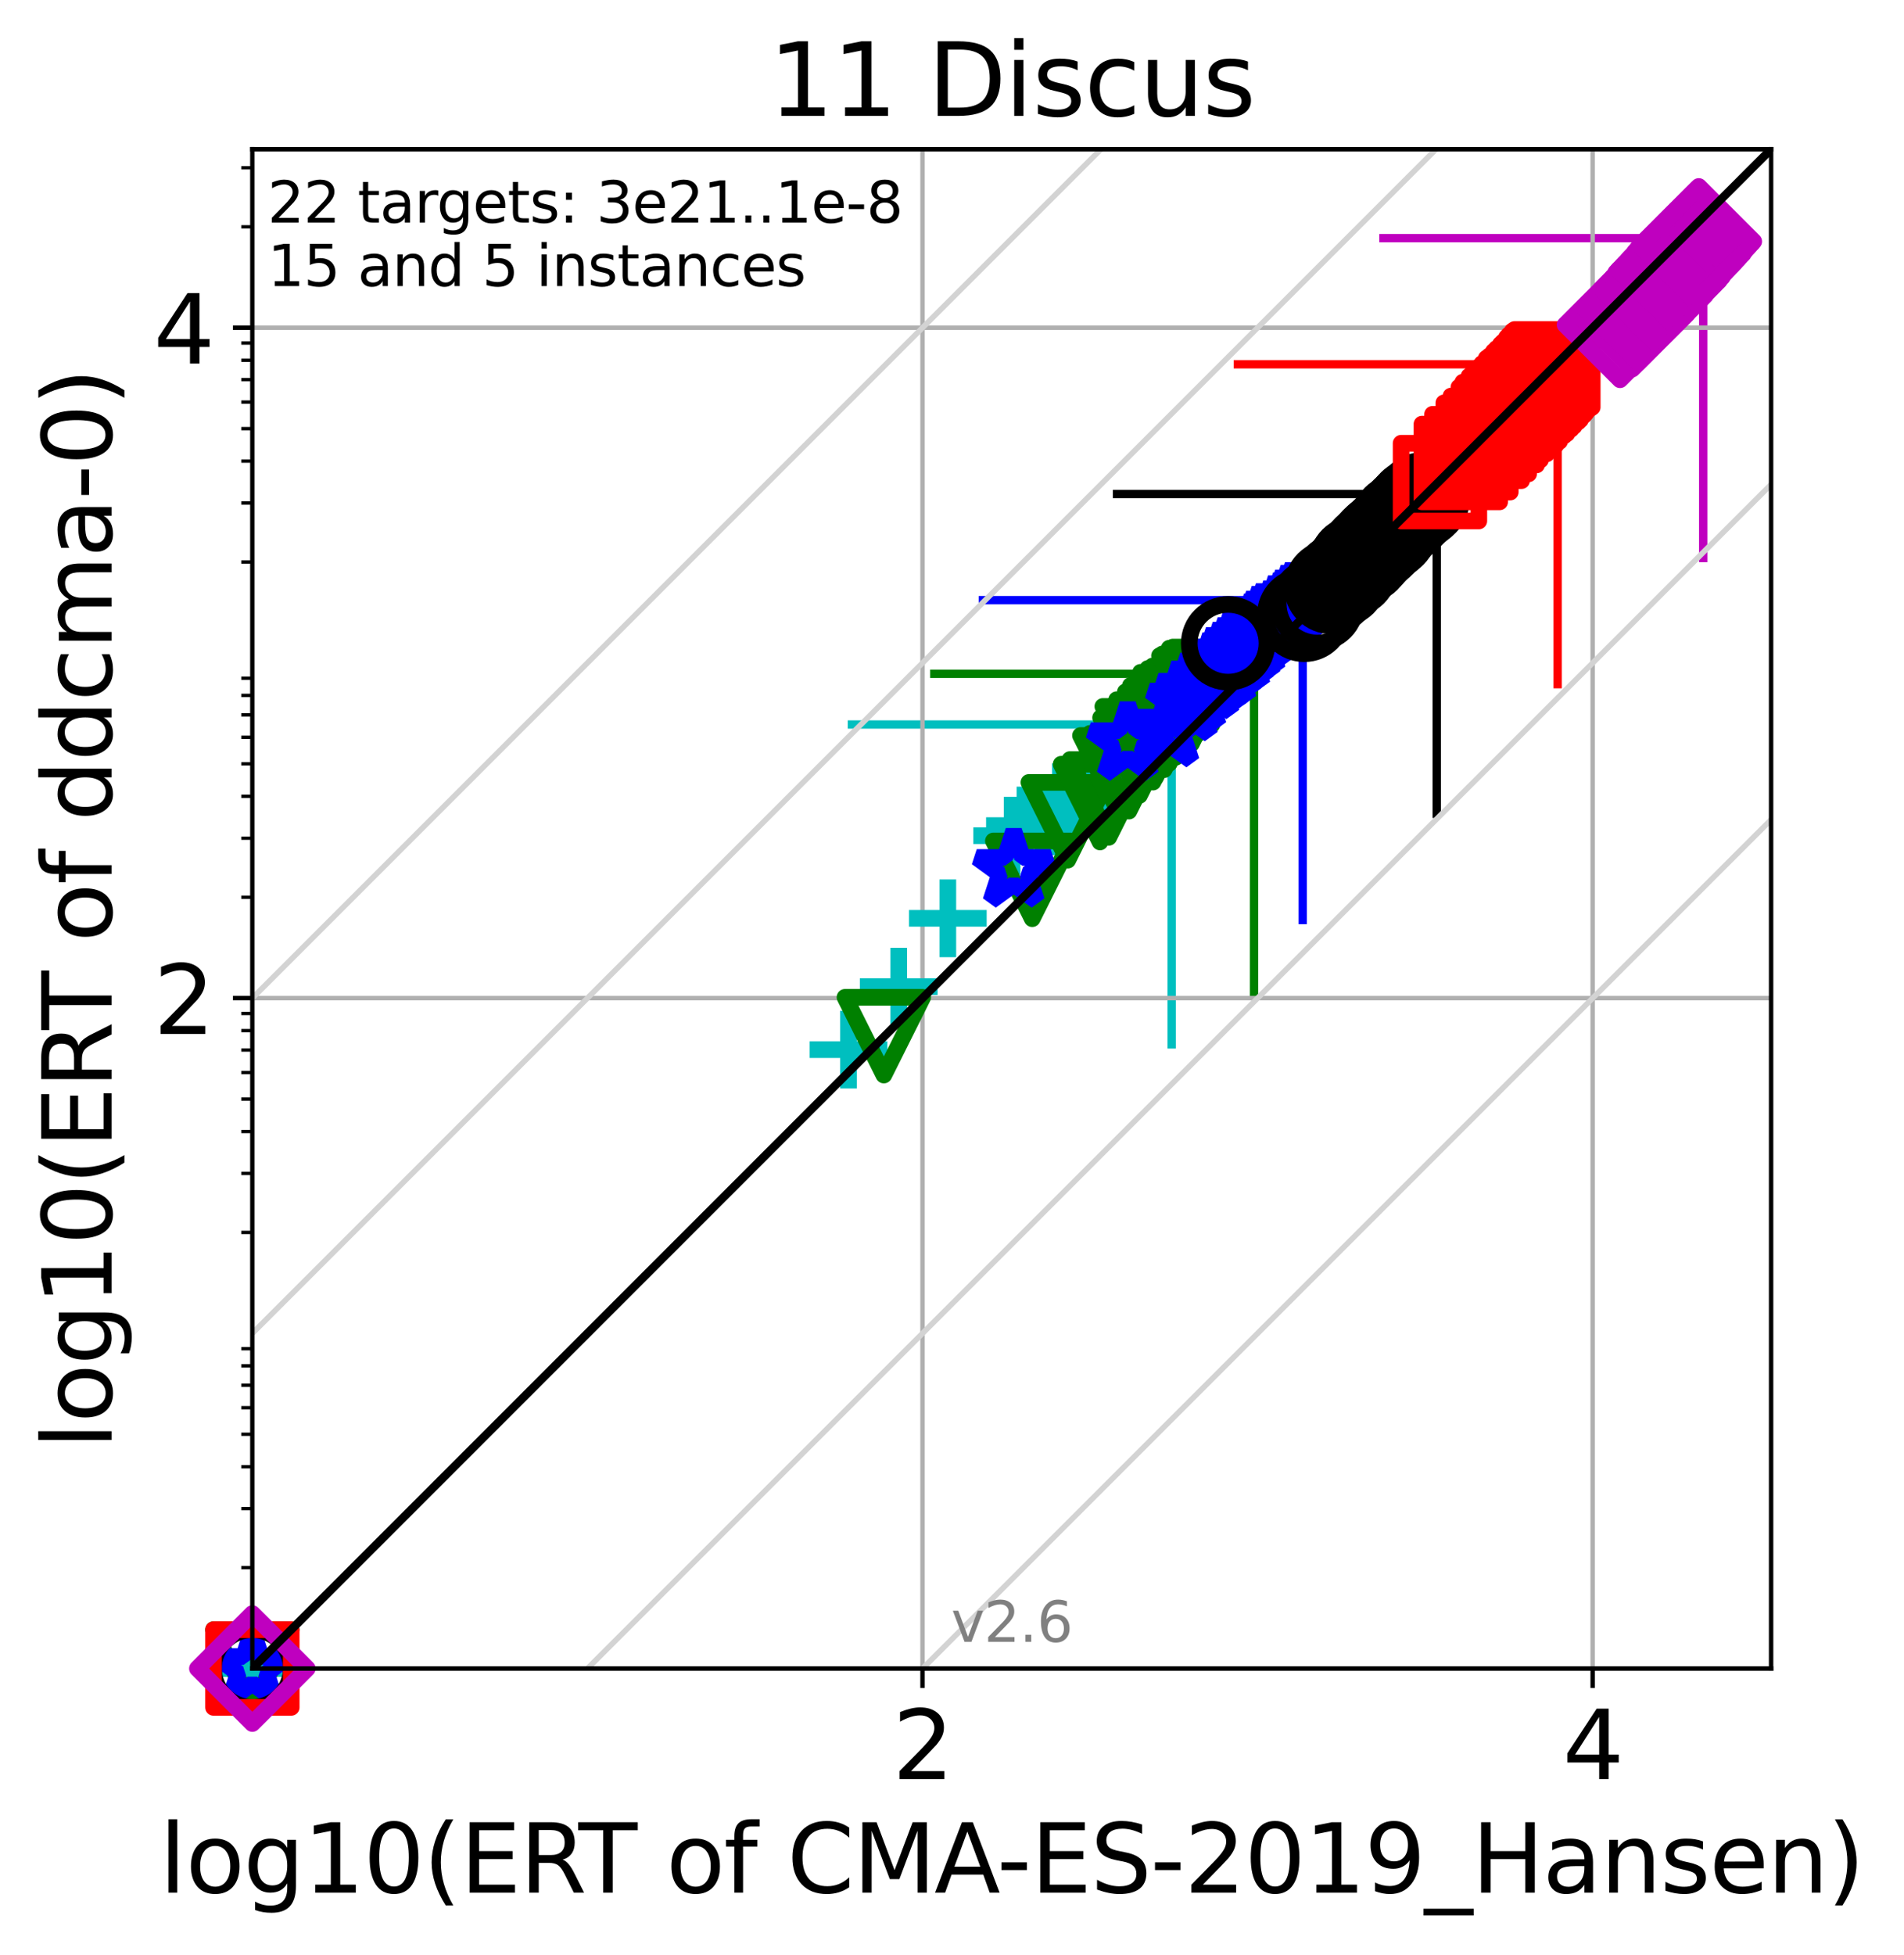 <?xml version="1.0" encoding="utf-8" standalone="no"?>
<!DOCTYPE svg PUBLIC "-//W3C//DTD SVG 1.1//EN"
  "http://www.w3.org/Graphics/SVG/1.1/DTD/svg11.dtd">
<svg xmlns:xlink="http://www.w3.org/1999/xlink" width="343.054pt" height="352.096pt" viewBox="0 0 343.054 352.096" xmlns="http://www.w3.org/2000/svg" version="1.1">
 <defs>
  <style type="text/css">*{stroke-linejoin: round; stroke-linecap: butt}</style>
 </defs>
 <g id="figure_1">
  <g id="patch_1">
   <path d="M 0 352.096 
L 343.054 352.096 
L 343.054 0 
L 0 0 
z
" style="fill: #ffffff"/>
  </g>
  <g id="axes_1">
   <g id="patch_2">
    <path d="M 45.469 300.517 
L 319.109 300.517 
L 319.109 26.877 
L 45.469 26.877 
z
" style="fill: #ffffff"/>
   </g>
   <g id="line2d_1">
    <path d="M 211.103 188.103 
L 211.103 130.492 
" clip-path="url(#p2df2200665)" style="fill: none; stroke: #00bfbf; stroke-width: 1.5; stroke-linecap: square"/>
   </g>
   <g id="line2d_2">
    <path d="M 153.493 130.492 
L 211.103 130.492 
" clip-path="url(#p2df2200665)" style="fill: none; stroke: #00bfbf; stroke-width: 1.5; stroke-linecap: square"/>
   </g>
   <g id="line2d_3">
    <path d="M 225.951 178.968 
L 225.951 121.357 
" clip-path="url(#p2df2200665)" style="fill: none; stroke: #008000; stroke-width: 1.5; stroke-linecap: square"/>
   </g>
   <g id="line2d_4">
    <path d="M 168.341 121.357 
L 225.951 121.357 
" clip-path="url(#p2df2200665)" style="fill: none; stroke: #008000; stroke-width: 1.5; stroke-linecap: square"/>
   </g>
   <g id="line2d_5">
    <path d="M 234.708 165.704 
L 234.708 108.094 
" clip-path="url(#p2df2200665)" style="fill: none; stroke: #0000ff; stroke-width: 1.5; stroke-linecap: square"/>
   </g>
   <g id="line2d_6">
    <path d="M 177.098 108.094 
L 234.708 108.094 
" clip-path="url(#p2df2200665)" style="fill: none; stroke: #0000ff; stroke-width: 1.5; stroke-linecap: square"/>
   </g>
   <g id="line2d_7">
    <path d="M 258.867 146.585 
L 258.867 88.974 
" clip-path="url(#p2df2200665)" style="fill: none; stroke: #000000; stroke-width: 1.5; stroke-linecap: square"/>
   </g>
   <g id="line2d_8">
    <path d="M 201.257 88.974 
L 258.867 88.974 
" clip-path="url(#p2df2200665)" style="fill: none; stroke: #000000; stroke-width: 1.5; stroke-linecap: square"/>
   </g>
   <g id="line2d_9">
    <path d="M 280.641 123.224 
L 280.641 65.613 
" clip-path="url(#p2df2200665)" style="fill: none; stroke: #ff0000; stroke-width: 1.5; stroke-linecap: square"/>
   </g>
   <g id="line2d_10">
    <path d="M 223.03 65.613 
L 280.641 65.613 
" clip-path="url(#p2df2200665)" style="fill: none; stroke: #ff0000; stroke-width: 1.5; stroke-linecap: square"/>
   </g>
   <g id="line2d_11">
    <path d="M 306.874 100.51 
L 306.874 42.899 
" clip-path="url(#p2df2200665)" style="fill: none; stroke: #bf00bf; stroke-width: 1.5; stroke-linecap: square"/>
   </g>
   <g id="line2d_12">
    <path d="M 249.263 42.899 
L 306.874 42.899 
" clip-path="url(#p2df2200665)" style="fill: none; stroke: #bf00bf; stroke-width: 1.5; stroke-linecap: square"/>
   </g>
   <g id="matplotlib.axis_1">
    <g id="xtick_1">
     <g id="line2d_13">
      <path d="M 166.215 300.517 
L 166.215 26.877 
" clip-path="url(#p2df2200665)" style="fill: none; stroke: #b0b0b0; stroke-width: 0.8; stroke-linecap: square"/>
     </g>
     <g id="line2d_14">
      <defs>
       <path id="m0d6c3ae414" d="M 0 0 
L 0 3.5 
" style="stroke: #000000; stroke-width: 0.8"/>
      </defs>
      <g>
       <use xlink:href="#m0d6c3ae414" x="166.215" y="300.517" style="stroke: #000000; stroke-width: 0.8"/>
      </g>
     </g>
     <g id="text_1">
      <!-- 2 -->
      <g transform="translate(160.807 320.435)scale(0.17 -0.17)">
       <defs>
        <path id="DejaVuSans-32" d="M 1228 531 
L 3431 531 
L 3431 0 
L 469 0 
L 469 531 
Q 828 903 1448 1529 
Q 2069 2156 2228 2338 
Q 2531 2678 2651 2914 
Q 2772 3150 2772 3378 
Q 2772 3750 2511 3984 
Q 2250 4219 1831 4219 
Q 1534 4219 1204 4116 
Q 875 4013 500 3803 
L 500 4441 
Q 881 4594 1212 4672 
Q 1544 4750 1819 4750 
Q 2544 4750 2975 4387 
Q 3406 4025 3406 3419 
Q 3406 3131 3298 2873 
Q 3191 2616 2906 2266 
Q 2828 2175 2409 1742 
Q 1991 1309 1228 531 
z
" transform="scale(0.016)"/>
       </defs>
       <use xlink:href="#DejaVuSans-32"/>
      </g>
     </g>
    </g>
    <g id="xtick_2">
     <g id="line2d_15">
      <path d="M 286.961 300.517 
L 286.961 26.877 
" clip-path="url(#p2df2200665)" style="fill: none; stroke: #b0b0b0; stroke-width: 0.8; stroke-linecap: square"/>
     </g>
     <g id="line2d_16">
      <g>
       <use xlink:href="#m0d6c3ae414" x="286.961" y="300.517" style="stroke: #000000; stroke-width: 0.8"/>
      </g>
     </g>
     <g id="text_2">
      <!-- 4 -->
      <g transform="translate(281.553 320.435)scale(0.17 -0.17)">
       <defs>
        <path id="DejaVuSans-34" d="M 2419 4116 
L 825 1625 
L 2419 1625 
L 2419 4116 
z
M 2253 4666 
L 3047 4666 
L 3047 1625 
L 3713 1625 
L 3713 1100 
L 3047 1100 
L 3047 0 
L 2419 0 
L 2419 1100 
L 313 1100 
L 313 1709 
L 2253 4666 
z
" transform="scale(0.016)"/>
       </defs>
       <use xlink:href="#DejaVuSans-34"/>
      </g>
     </g>
    </g>
    <g id="text_3">
     <!-- log10(ERT of CMA-ES-2019_Hansen) -->
     <g transform="translate(28.725 340.887)scale(0.17 -0.17)">
      <defs>
       <path id="DejaVuSans-6c" d="M 603 4863 
L 1178 4863 
L 1178 0 
L 603 0 
L 603 4863 
z
" transform="scale(0.016)"/>
       <path id="DejaVuSans-6f" d="M 1959 3097 
Q 1497 3097 1228 2736 
Q 959 2375 959 1747 
Q 959 1119 1226 758 
Q 1494 397 1959 397 
Q 2419 397 2687 759 
Q 2956 1122 2956 1747 
Q 2956 2369 2687 2733 
Q 2419 3097 1959 3097 
z
M 1959 3584 
Q 2709 3584 3137 3096 
Q 3566 2609 3566 1747 
Q 3566 888 3137 398 
Q 2709 -91 1959 -91 
Q 1206 -91 779 398 
Q 353 888 353 1747 
Q 353 2609 779 3096 
Q 1206 3584 1959 3584 
z
" transform="scale(0.016)"/>
       <path id="DejaVuSans-67" d="M 2906 1791 
Q 2906 2416 2648 2759 
Q 2391 3103 1925 3103 
Q 1463 3103 1205 2759 
Q 947 2416 947 1791 
Q 947 1169 1205 825 
Q 1463 481 1925 481 
Q 2391 481 2648 825 
Q 2906 1169 2906 1791 
z
M 3481 434 
Q 3481 -459 3084 -895 
Q 2688 -1331 1869 -1331 
Q 1566 -1331 1297 -1286 
Q 1028 -1241 775 -1147 
L 775 -588 
Q 1028 -725 1275 -790 
Q 1522 -856 1778 -856 
Q 2344 -856 2625 -561 
Q 2906 -266 2906 331 
L 2906 616 
Q 2728 306 2450 153 
Q 2172 0 1784 0 
Q 1141 0 747 490 
Q 353 981 353 1791 
Q 353 2603 747 3093 
Q 1141 3584 1784 3584 
Q 2172 3584 2450 3431 
Q 2728 3278 2906 2969 
L 2906 3500 
L 3481 3500 
L 3481 434 
z
" transform="scale(0.016)"/>
       <path id="DejaVuSans-31" d="M 794 531 
L 1825 531 
L 1825 4091 
L 703 3866 
L 703 4441 
L 1819 4666 
L 2450 4666 
L 2450 531 
L 3481 531 
L 3481 0 
L 794 0 
L 794 531 
z
" transform="scale(0.016)"/>
       <path id="DejaVuSans-30" d="M 2034 4250 
Q 1547 4250 1301 3770 
Q 1056 3291 1056 2328 
Q 1056 1369 1301 889 
Q 1547 409 2034 409 
Q 2525 409 2770 889 
Q 3016 1369 3016 2328 
Q 3016 3291 2770 3770 
Q 2525 4250 2034 4250 
z
M 2034 4750 
Q 2819 4750 3233 4129 
Q 3647 3509 3647 2328 
Q 3647 1150 3233 529 
Q 2819 -91 2034 -91 
Q 1250 -91 836 529 
Q 422 1150 422 2328 
Q 422 3509 836 4129 
Q 1250 4750 2034 4750 
z
" transform="scale(0.016)"/>
       <path id="DejaVuSans-28" d="M 1984 4856 
Q 1566 4138 1362 3434 
Q 1159 2731 1159 2009 
Q 1159 1288 1364 580 
Q 1569 -128 1984 -844 
L 1484 -844 
Q 1016 -109 783 600 
Q 550 1309 550 2009 
Q 550 2706 781 3412 
Q 1013 4119 1484 4856 
L 1984 4856 
z
" transform="scale(0.016)"/>
       <path id="DejaVuSans-45" d="M 628 4666 
L 3578 4666 
L 3578 4134 
L 1259 4134 
L 1259 2753 
L 3481 2753 
L 3481 2222 
L 1259 2222 
L 1259 531 
L 3634 531 
L 3634 0 
L 628 0 
L 628 4666 
z
" transform="scale(0.016)"/>
       <path id="DejaVuSans-52" d="M 2841 2188 
Q 3044 2119 3236 1894 
Q 3428 1669 3622 1275 
L 4263 0 
L 3584 0 
L 2988 1197 
Q 2756 1666 2539 1819 
Q 2322 1972 1947 1972 
L 1259 1972 
L 1259 0 
L 628 0 
L 628 4666 
L 2053 4666 
Q 2853 4666 3247 4331 
Q 3641 3997 3641 3322 
Q 3641 2881 3436 2590 
Q 3231 2300 2841 2188 
z
M 1259 4147 
L 1259 2491 
L 2053 2491 
Q 2509 2491 2742 2702 
Q 2975 2913 2975 3322 
Q 2975 3731 2742 3939 
Q 2509 4147 2053 4147 
L 1259 4147 
z
" transform="scale(0.016)"/>
       <path id="DejaVuSans-54" d="M -19 4666 
L 3928 4666 
L 3928 4134 
L 2272 4134 
L 2272 0 
L 1638 0 
L 1638 4134 
L -19 4134 
L -19 4666 
z
" transform="scale(0.016)"/>
       <path id="DejaVuSans-20" transform="scale(0.016)"/>
       <path id="DejaVuSans-66" d="M 2375 4863 
L 2375 4384 
L 1825 4384 
Q 1516 4384 1395 4259 
Q 1275 4134 1275 3809 
L 1275 3500 
L 2222 3500 
L 2222 3053 
L 1275 3053 
L 1275 0 
L 697 0 
L 697 3053 
L 147 3053 
L 147 3500 
L 697 3500 
L 697 3744 
Q 697 4328 969 4595 
Q 1241 4863 1831 4863 
L 2375 4863 
z
" transform="scale(0.016)"/>
       <path id="DejaVuSans-43" d="M 4122 4306 
L 4122 3641 
Q 3803 3938 3442 4084 
Q 3081 4231 2675 4231 
Q 1875 4231 1450 3742 
Q 1025 3253 1025 2328 
Q 1025 1406 1450 917 
Q 1875 428 2675 428 
Q 3081 428 3442 575 
Q 3803 722 4122 1019 
L 4122 359 
Q 3791 134 3420 21 
Q 3050 -91 2638 -91 
Q 1578 -91 968 557 
Q 359 1206 359 2328 
Q 359 3453 968 4101 
Q 1578 4750 2638 4750 
Q 3056 4750 3426 4639 
Q 3797 4528 4122 4306 
z
" transform="scale(0.016)"/>
       <path id="DejaVuSans-4d" d="M 628 4666 
L 1569 4666 
L 2759 1491 
L 3956 4666 
L 4897 4666 
L 4897 0 
L 4281 0 
L 4281 4097 
L 3078 897 
L 2444 897 
L 1241 4097 
L 1241 0 
L 628 0 
L 628 4666 
z
" transform="scale(0.016)"/>
       <path id="DejaVuSans-41" d="M 2188 4044 
L 1331 1722 
L 3047 1722 
L 2188 4044 
z
M 1831 4666 
L 2547 4666 
L 4325 0 
L 3669 0 
L 3244 1197 
L 1141 1197 
L 716 0 
L 50 0 
L 1831 4666 
z
" transform="scale(0.016)"/>
       <path id="DejaVuSans-2d" d="M 313 2009 
L 1997 2009 
L 1997 1497 
L 313 1497 
L 313 2009 
z
" transform="scale(0.016)"/>
       <path id="DejaVuSans-53" d="M 3425 4513 
L 3425 3897 
Q 3066 4069 2747 4153 
Q 2428 4238 2131 4238 
Q 1616 4238 1336 4038 
Q 1056 3838 1056 3469 
Q 1056 3159 1242 3001 
Q 1428 2844 1947 2747 
L 2328 2669 
Q 3034 2534 3370 2195 
Q 3706 1856 3706 1288 
Q 3706 609 3251 259 
Q 2797 -91 1919 -91 
Q 1588 -91 1214 -16 
Q 841 59 441 206 
L 441 856 
Q 825 641 1194 531 
Q 1563 422 1919 422 
Q 2459 422 2753 634 
Q 3047 847 3047 1241 
Q 3047 1584 2836 1778 
Q 2625 1972 2144 2069 
L 1759 2144 
Q 1053 2284 737 2584 
Q 422 2884 422 3419 
Q 422 4038 858 4394 
Q 1294 4750 2059 4750 
Q 2388 4750 2728 4690 
Q 3069 4631 3425 4513 
z
" transform="scale(0.016)"/>
       <path id="DejaVuSans-39" d="M 703 97 
L 703 672 
Q 941 559 1184 500 
Q 1428 441 1663 441 
Q 2288 441 2617 861 
Q 2947 1281 2994 2138 
Q 2813 1869 2534 1725 
Q 2256 1581 1919 1581 
Q 1219 1581 811 2004 
Q 403 2428 403 3163 
Q 403 3881 828 4315 
Q 1253 4750 1959 4750 
Q 2769 4750 3195 4129 
Q 3622 3509 3622 2328 
Q 3622 1225 3098 567 
Q 2575 -91 1691 -91 
Q 1453 -91 1209 -44 
Q 966 3 703 97 
z
M 1959 2075 
Q 2384 2075 2632 2365 
Q 2881 2656 2881 3163 
Q 2881 3666 2632 3958 
Q 2384 4250 1959 4250 
Q 1534 4250 1286 3958 
Q 1038 3666 1038 3163 
Q 1038 2656 1286 2365 
Q 1534 2075 1959 2075 
z
" transform="scale(0.016)"/>
       <path id="DejaVuSans-5f" d="M 3263 -1063 
L 3263 -1509 
L -63 -1509 
L -63 -1063 
L 3263 -1063 
z
" transform="scale(0.016)"/>
       <path id="DejaVuSans-48" d="M 628 4666 
L 1259 4666 
L 1259 2753 
L 3553 2753 
L 3553 4666 
L 4184 4666 
L 4184 0 
L 3553 0 
L 3553 2222 
L 1259 2222 
L 1259 0 
L 628 0 
L 628 4666 
z
" transform="scale(0.016)"/>
       <path id="DejaVuSans-61" d="M 2194 1759 
Q 1497 1759 1228 1600 
Q 959 1441 959 1056 
Q 959 750 1161 570 
Q 1363 391 1709 391 
Q 2188 391 2477 730 
Q 2766 1069 2766 1631 
L 2766 1759 
L 2194 1759 
z
M 3341 1997 
L 3341 0 
L 2766 0 
L 2766 531 
Q 2569 213 2275 61 
Q 1981 -91 1556 -91 
Q 1019 -91 701 211 
Q 384 513 384 1019 
Q 384 1609 779 1909 
Q 1175 2209 1959 2209 
L 2766 2209 
L 2766 2266 
Q 2766 2663 2505 2880 
Q 2244 3097 1772 3097 
Q 1472 3097 1187 3025 
Q 903 2953 641 2809 
L 641 3341 
Q 956 3463 1253 3523 
Q 1550 3584 1831 3584 
Q 2591 3584 2966 3190 
Q 3341 2797 3341 1997 
z
" transform="scale(0.016)"/>
       <path id="DejaVuSans-6e" d="M 3513 2113 
L 3513 0 
L 2938 0 
L 2938 2094 
Q 2938 2591 2744 2837 
Q 2550 3084 2163 3084 
Q 1697 3084 1428 2787 
Q 1159 2491 1159 1978 
L 1159 0 
L 581 0 
L 581 3500 
L 1159 3500 
L 1159 2956 
Q 1366 3272 1645 3428 
Q 1925 3584 2291 3584 
Q 2894 3584 3203 3211 
Q 3513 2838 3513 2113 
z
" transform="scale(0.016)"/>
       <path id="DejaVuSans-73" d="M 2834 3397 
L 2834 2853 
Q 2591 2978 2328 3040 
Q 2066 3103 1784 3103 
Q 1356 3103 1142 2972 
Q 928 2841 928 2578 
Q 928 2378 1081 2264 
Q 1234 2150 1697 2047 
L 1894 2003 
Q 2506 1872 2764 1633 
Q 3022 1394 3022 966 
Q 3022 478 2636 193 
Q 2250 -91 1575 -91 
Q 1294 -91 989 -36 
Q 684 19 347 128 
L 347 722 
Q 666 556 975 473 
Q 1284 391 1588 391 
Q 1994 391 2212 530 
Q 2431 669 2431 922 
Q 2431 1156 2273 1281 
Q 2116 1406 1581 1522 
L 1381 1569 
Q 847 1681 609 1914 
Q 372 2147 372 2553 
Q 372 3047 722 3315 
Q 1072 3584 1716 3584 
Q 2034 3584 2315 3537 
Q 2597 3491 2834 3397 
z
" transform="scale(0.016)"/>
       <path id="DejaVuSans-65" d="M 3597 1894 
L 3597 1613 
L 953 1613 
Q 991 1019 1311 708 
Q 1631 397 2203 397 
Q 2534 397 2845 478 
Q 3156 559 3463 722 
L 3463 178 
Q 3153 47 2828 -22 
Q 2503 -91 2169 -91 
Q 1331 -91 842 396 
Q 353 884 353 1716 
Q 353 2575 817 3079 
Q 1281 3584 2069 3584 
Q 2775 3584 3186 3129 
Q 3597 2675 3597 1894 
z
M 3022 2063 
Q 3016 2534 2758 2815 
Q 2500 3097 2075 3097 
Q 1594 3097 1305 2825 
Q 1016 2553 972 2059 
L 3022 2063 
z
" transform="scale(0.016)"/>
       <path id="DejaVuSans-29" d="M 513 4856 
L 1013 4856 
Q 1481 4119 1714 3412 
Q 1947 2706 1947 2009 
Q 1947 1309 1714 600 
Q 1481 -109 1013 -844 
L 513 -844 
Q 928 -128 1133 580 
Q 1338 1288 1338 2009 
Q 1338 2731 1133 3434 
Q 928 4138 513 4856 
z
" transform="scale(0.016)"/>
      </defs>
      <use xlink:href="#DejaVuSans-6c"/>
      <use xlink:href="#DejaVuSans-6f" x="27.783"/>
      <use xlink:href="#DejaVuSans-67" x="88.965"/>
      <use xlink:href="#DejaVuSans-31" x="152.441"/>
      <use xlink:href="#DejaVuSans-30" x="216.064"/>
      <use xlink:href="#DejaVuSans-28" x="279.688"/>
      <use xlink:href="#DejaVuSans-45" x="318.701"/>
      <use xlink:href="#DejaVuSans-52" x="381.885"/>
      <use xlink:href="#DejaVuSans-54" x="444.117"/>
      <use xlink:href="#DejaVuSans-20" x="505.201"/>
      <use xlink:href="#DejaVuSans-6f" x="536.988"/>
      <use xlink:href="#DejaVuSans-66" x="598.17"/>
      <use xlink:href="#DejaVuSans-20" x="633.375"/>
      <use xlink:href="#DejaVuSans-43" x="665.162"/>
      <use xlink:href="#DejaVuSans-4d" x="734.986"/>
      <use xlink:href="#DejaVuSans-41" x="821.266"/>
      <use xlink:href="#DejaVuSans-2d" x="887.424"/>
      <use xlink:href="#DejaVuSans-45" x="923.508"/>
      <use xlink:href="#DejaVuSans-53" x="986.691"/>
      <use xlink:href="#DejaVuSans-2d" x="1050.168"/>
      <use xlink:href="#DejaVuSans-32" x="1086.252"/>
      <use xlink:href="#DejaVuSans-30" x="1149.875"/>
      <use xlink:href="#DejaVuSans-31" x="1213.498"/>
      <use xlink:href="#DejaVuSans-39" x="1277.121"/>
      <use xlink:href="#DejaVuSans-5f" x="1340.744"/>
      <use xlink:href="#DejaVuSans-48" x="1390.744"/>
      <use xlink:href="#DejaVuSans-61" x="1465.939"/>
      <use xlink:href="#DejaVuSans-6e" x="1527.219"/>
      <use xlink:href="#DejaVuSans-73" x="1590.598"/>
      <use xlink:href="#DejaVuSans-65" x="1642.697"/>
      <use xlink:href="#DejaVuSans-6e" x="1704.221"/>
      <use xlink:href="#DejaVuSans-29" x="1767.6"/>
     </g>
    </g>
   </g>
   <g id="matplotlib.axis_2">
    <g id="ytick_1">
     <g id="line2d_17">
      <path d="M 45.469 179.771 
L 319.109 179.771 
" clip-path="url(#p2df2200665)" style="fill: none; stroke: #b0b0b0; stroke-width: 0.8; stroke-linecap: square"/>
     </g>
     <g id="line2d_18">
      <defs>
       <path id="m2d95d113ee" d="M 0 0 
L -3.5 0 
" style="stroke: #000000; stroke-width: 0.8"/>
      </defs>
      <g>
       <use xlink:href="#m2d95d113ee" x="45.469" y="179.771" style="stroke: #000000; stroke-width: 0.8"/>
      </g>
     </g>
     <g id="text_4">
      <!-- 2 -->
      <g transform="translate(27.653 186.23)scale(0.17 -0.17)">
       <use xlink:href="#DejaVuSans-32"/>
      </g>
     </g>
    </g>
    <g id="ytick_2">
     <g id="line2d_19">
      <path d="M 45.469 59.025 
L 319.109 59.025 
" clip-path="url(#p2df2200665)" style="fill: none; stroke: #b0b0b0; stroke-width: 0.8; stroke-linecap: square"/>
     </g>
     <g id="line2d_20">
      <g>
       <use xlink:href="#m2d95d113ee" x="45.469" y="59.025" style="stroke: #000000; stroke-width: 0.8"/>
      </g>
     </g>
     <g id="text_5">
      <!-- 4 -->
      <g transform="translate(27.653 65.484)scale(0.17 -0.17)">
       <use xlink:href="#DejaVuSans-34"/>
      </g>
     </g>
    </g>
    <g id="ytick_3">
     <g id="line2d_21">
      <defs>
       <path id="me32f91748d" d="M 0 0 
L -2 0 
" style="stroke: #000000; stroke-width: 0.6"/>
      </defs>
      <g>
       <use xlink:href="#me32f91748d" x="45.469" y="282.343" style="stroke: #000000; stroke-width: 0.6"/>
      </g>
     </g>
    </g>
    <g id="ytick_4">
     <g id="line2d_22">
      <g>
       <use xlink:href="#me32f91748d" x="45.469" y="271.712" style="stroke: #000000; stroke-width: 0.6"/>
      </g>
     </g>
    </g>
    <g id="ytick_5">
     <g id="line2d_23">
      <g>
       <use xlink:href="#me32f91748d" x="45.469" y="264.169" style="stroke: #000000; stroke-width: 0.6"/>
      </g>
     </g>
    </g>
    <g id="ytick_6">
     <g id="line2d_24">
      <g>
       <use xlink:href="#me32f91748d" x="45.469" y="258.318" style="stroke: #000000; stroke-width: 0.6"/>
      </g>
     </g>
    </g>
    <g id="ytick_7">
     <g id="line2d_25">
      <g>
       <use xlink:href="#me32f91748d" x="45.469" y="253.538" style="stroke: #000000; stroke-width: 0.6"/>
      </g>
     </g>
    </g>
    <g id="ytick_8">
     <g id="line2d_26">
      <g>
       <use xlink:href="#me32f91748d" x="45.469" y="249.496" style="stroke: #000000; stroke-width: 0.6"/>
      </g>
     </g>
    </g>
    <g id="ytick_9">
     <g id="line2d_27">
      <g>
       <use xlink:href="#me32f91748d" x="45.469" y="245.995" style="stroke: #000000; stroke-width: 0.6"/>
      </g>
     </g>
    </g>
    <g id="ytick_10">
     <g id="line2d_28">
      <g>
       <use xlink:href="#me32f91748d" x="45.469" y="242.907" style="stroke: #000000; stroke-width: 0.6"/>
      </g>
     </g>
    </g>
    <g id="ytick_11">
     <g id="line2d_29">
      <g>
       <use xlink:href="#me32f91748d" x="45.469" y="221.97" style="stroke: #000000; stroke-width: 0.6"/>
      </g>
     </g>
    </g>
    <g id="ytick_12">
     <g id="line2d_30">
      <g>
       <use xlink:href="#me32f91748d" x="45.469" y="211.339" style="stroke: #000000; stroke-width: 0.6"/>
      </g>
     </g>
    </g>
    <g id="ytick_13">
     <g id="line2d_31">
      <g>
       <use xlink:href="#me32f91748d" x="45.469" y="203.796" style="stroke: #000000; stroke-width: 0.6"/>
      </g>
     </g>
    </g>
    <g id="ytick_14">
     <g id="line2d_32">
      <g>
       <use xlink:href="#me32f91748d" x="45.469" y="197.945" style="stroke: #000000; stroke-width: 0.6"/>
      </g>
     </g>
    </g>
    <g id="ytick_15">
     <g id="line2d_33">
      <g>
       <use xlink:href="#me32f91748d" x="45.469" y="193.165" style="stroke: #000000; stroke-width: 0.6"/>
      </g>
     </g>
    </g>
    <g id="ytick_16">
     <g id="line2d_34">
      <g>
       <use xlink:href="#me32f91748d" x="45.469" y="189.123" style="stroke: #000000; stroke-width: 0.6"/>
      </g>
     </g>
    </g>
    <g id="ytick_17">
     <g id="line2d_35">
      <g>
       <use xlink:href="#me32f91748d" x="45.469" y="185.622" style="stroke: #000000; stroke-width: 0.6"/>
      </g>
     </g>
    </g>
    <g id="ytick_18">
     <g id="line2d_36">
      <g>
       <use xlink:href="#me32f91748d" x="45.469" y="182.534" style="stroke: #000000; stroke-width: 0.6"/>
      </g>
     </g>
    </g>
    <g id="ytick_19">
     <g id="line2d_37">
      <g>
       <use xlink:href="#me32f91748d" x="45.469" y="161.597" style="stroke: #000000; stroke-width: 0.6"/>
      </g>
     </g>
    </g>
    <g id="ytick_20">
     <g id="line2d_38">
      <g>
       <use xlink:href="#me32f91748d" x="45.469" y="150.966" style="stroke: #000000; stroke-width: 0.6"/>
      </g>
     </g>
    </g>
    <g id="ytick_21">
     <g id="line2d_39">
      <g>
       <use xlink:href="#me32f91748d" x="45.469" y="143.423" style="stroke: #000000; stroke-width: 0.6"/>
      </g>
     </g>
    </g>
    <g id="ytick_22">
     <g id="line2d_40">
      <g>
       <use xlink:href="#me32f91748d" x="45.469" y="137.572" style="stroke: #000000; stroke-width: 0.6"/>
      </g>
     </g>
    </g>
    <g id="ytick_23">
     <g id="line2d_41">
      <g>
       <use xlink:href="#me32f91748d" x="45.469" y="132.792" style="stroke: #000000; stroke-width: 0.6"/>
      </g>
     </g>
    </g>
    <g id="ytick_24">
     <g id="line2d_42">
      <g>
       <use xlink:href="#me32f91748d" x="45.469" y="128.75" style="stroke: #000000; stroke-width: 0.6"/>
      </g>
     </g>
    </g>
    <g id="ytick_25">
     <g id="line2d_43">
      <g>
       <use xlink:href="#me32f91748d" x="45.469" y="125.249" style="stroke: #000000; stroke-width: 0.6"/>
      </g>
     </g>
    </g>
    <g id="ytick_26">
     <g id="line2d_44">
      <g>
       <use xlink:href="#me32f91748d" x="45.469" y="122.16" style="stroke: #000000; stroke-width: 0.6"/>
      </g>
     </g>
    </g>
    <g id="ytick_27">
     <g id="line2d_45">
      <g>
       <use xlink:href="#me32f91748d" x="45.469" y="101.224" style="stroke: #000000; stroke-width: 0.6"/>
      </g>
     </g>
    </g>
    <g id="ytick_28">
     <g id="line2d_46">
      <g>
       <use xlink:href="#me32f91748d" x="45.469" y="90.593" style="stroke: #000000; stroke-width: 0.6"/>
      </g>
     </g>
    </g>
    <g id="ytick_29">
     <g id="line2d_47">
      <g>
       <use xlink:href="#me32f91748d" x="45.469" y="83.05" style="stroke: #000000; stroke-width: 0.6"/>
      </g>
     </g>
    </g>
    <g id="ytick_30">
     <g id="line2d_48">
      <g>
       <use xlink:href="#me32f91748d" x="45.469" y="77.199" style="stroke: #000000; stroke-width: 0.6"/>
      </g>
     </g>
    </g>
    <g id="ytick_31">
     <g id="line2d_49">
      <g>
       <use xlink:href="#me32f91748d" x="45.469" y="72.419" style="stroke: #000000; stroke-width: 0.6"/>
      </g>
     </g>
    </g>
    <g id="ytick_32">
     <g id="line2d_50">
      <g>
       <use xlink:href="#me32f91748d" x="45.469" y="68.377" style="stroke: #000000; stroke-width: 0.6"/>
      </g>
     </g>
    </g>
    <g id="ytick_33">
     <g id="line2d_51">
      <g>
       <use xlink:href="#me32f91748d" x="45.469" y="64.876" style="stroke: #000000; stroke-width: 0.6"/>
      </g>
     </g>
    </g>
    <g id="ytick_34">
     <g id="line2d_52">
      <g>
       <use xlink:href="#me32f91748d" x="45.469" y="61.787" style="stroke: #000000; stroke-width: 0.6"/>
      </g>
     </g>
    </g>
    <g id="ytick_35">
     <g id="line2d_53">
      <g>
       <use xlink:href="#me32f91748d" x="45.469" y="40.851" style="stroke: #000000; stroke-width: 0.6"/>
      </g>
     </g>
    </g>
    <g id="ytick_36">
     <g id="line2d_54">
      <g>
       <use xlink:href="#me32f91748d" x="45.469" y="30.22" style="stroke: #000000; stroke-width: 0.6"/>
      </g>
     </g>
    </g>
    <g id="text_6">
     <!-- log10(ERT of ddcma-0) -->
     <g transform="translate(20.117 260.982)rotate(-90)scale(0.17 -0.17)">
      <defs>
       <path id="DejaVuSans-64" d="M 2906 2969 
L 2906 4863 
L 3481 4863 
L 3481 0 
L 2906 0 
L 2906 525 
Q 2725 213 2448 61 
Q 2172 -91 1784 -91 
Q 1150 -91 751 415 
Q 353 922 353 1747 
Q 353 2572 751 3078 
Q 1150 3584 1784 3584 
Q 2172 3584 2448 3432 
Q 2725 3281 2906 2969 
z
M 947 1747 
Q 947 1113 1208 752 
Q 1469 391 1925 391 
Q 2381 391 2643 752 
Q 2906 1113 2906 1747 
Q 2906 2381 2643 2742 
Q 2381 3103 1925 3103 
Q 1469 3103 1208 2742 
Q 947 2381 947 1747 
z
" transform="scale(0.016)"/>
       <path id="DejaVuSans-63" d="M 3122 3366 
L 3122 2828 
Q 2878 2963 2633 3030 
Q 2388 3097 2138 3097 
Q 1578 3097 1268 2742 
Q 959 2388 959 1747 
Q 959 1106 1268 751 
Q 1578 397 2138 397 
Q 2388 397 2633 464 
Q 2878 531 3122 666 
L 3122 134 
Q 2881 22 2623 -34 
Q 2366 -91 2075 -91 
Q 1284 -91 818 406 
Q 353 903 353 1747 
Q 353 2603 823 3093 
Q 1294 3584 2113 3584 
Q 2378 3584 2631 3529 
Q 2884 3475 3122 3366 
z
" transform="scale(0.016)"/>
       <path id="DejaVuSans-6d" d="M 3328 2828 
Q 3544 3216 3844 3400 
Q 4144 3584 4550 3584 
Q 5097 3584 5394 3201 
Q 5691 2819 5691 2113 
L 5691 0 
L 5113 0 
L 5113 2094 
Q 5113 2597 4934 2840 
Q 4756 3084 4391 3084 
Q 3944 3084 3684 2787 
Q 3425 2491 3425 1978 
L 3425 0 
L 2847 0 
L 2847 2094 
Q 2847 2600 2669 2842 
Q 2491 3084 2119 3084 
Q 1678 3084 1418 2786 
Q 1159 2488 1159 1978 
L 1159 0 
L 581 0 
L 581 3500 
L 1159 3500 
L 1159 2956 
Q 1356 3278 1631 3431 
Q 1906 3584 2284 3584 
Q 2666 3584 2933 3390 
Q 3200 3197 3328 2828 
z
" transform="scale(0.016)"/>
      </defs>
      <use xlink:href="#DejaVuSans-6c"/>
      <use xlink:href="#DejaVuSans-6f" x="27.783"/>
      <use xlink:href="#DejaVuSans-67" x="88.965"/>
      <use xlink:href="#DejaVuSans-31" x="152.441"/>
      <use xlink:href="#DejaVuSans-30" x="216.064"/>
      <use xlink:href="#DejaVuSans-28" x="279.688"/>
      <use xlink:href="#DejaVuSans-45" x="318.701"/>
      <use xlink:href="#DejaVuSans-52" x="381.885"/>
      <use xlink:href="#DejaVuSans-54" x="444.117"/>
      <use xlink:href="#DejaVuSans-20" x="505.201"/>
      <use xlink:href="#DejaVuSans-6f" x="536.988"/>
      <use xlink:href="#DejaVuSans-66" x="598.17"/>
      <use xlink:href="#DejaVuSans-20" x="633.375"/>
      <use xlink:href="#DejaVuSans-64" x="665.162"/>
      <use xlink:href="#DejaVuSans-64" x="728.639"/>
      <use xlink:href="#DejaVuSans-63" x="792.115"/>
      <use xlink:href="#DejaVuSans-6d" x="847.096"/>
      <use xlink:href="#DejaVuSans-61" x="944.508"/>
      <use xlink:href="#DejaVuSans-2d" x="1005.787"/>
      <use xlink:href="#DejaVuSans-30" x="1041.871"/>
      <use xlink:href="#DejaVuSans-29" x="1105.494"/>
     </g>
    </g>
   </g>
   <g id="line2d_55">
    <defs>
     <path id="mdb64e14f0d" d="M -7 0 
L 7 0 
M 0 7 
L 0 -7 
" style="stroke: #00bfbf; stroke-width: 3"/>
    </defs>
    <g>
     <use xlink:href="#mdb64e14f0d" x="45.469" y="300.517" style="fill-opacity: 0; stroke: #00bfbf; stroke-width: 3"/>
     <use xlink:href="#mdb64e14f0d" x="152.88" y="189.048" style="fill-opacity: 0; stroke: #00bfbf; stroke-width: 3"/>
     <use xlink:href="#mdb64e14f0d" x="161.933" y="177.705" style="fill-opacity: 0; stroke: #00bfbf; stroke-width: 3"/>
     <use xlink:href="#mdb64e14f0d" x="170.776" y="165.399" style="fill-opacity: 0; stroke: #00bfbf; stroke-width: 3"/>
     <use xlink:href="#mdb64e14f0d" x="182.364" y="150.515" style="fill-opacity: 0; stroke: #00bfbf; stroke-width: 3"/>
     <use xlink:href="#mdb64e14f0d" x="184.668" y="148.69" style="fill-opacity: 0; stroke: #00bfbf; stroke-width: 3"/>
     <use xlink:href="#mdb64e14f0d" x="187.955" y="147.135" style="fill-opacity: 0; stroke: #00bfbf; stroke-width: 3"/>
     <use xlink:href="#mdb64e14f0d" x="190.128" y="147.029" style="fill-opacity: 0; stroke: #00bfbf; stroke-width: 3"/>
     <use xlink:href="#mdb64e14f0d" x="191.059" y="144.493" style="fill-opacity: 0; stroke: #00bfbf; stroke-width: 3"/>
     <use xlink:href="#mdb64e14f0d" x="192.745" y="143.449" style="fill-opacity: 0; stroke: #00bfbf; stroke-width: 3"/>
     <use xlink:href="#mdb64e14f0d" x="194.863" y="142.699" style="fill-opacity: 0; stroke: #00bfbf; stroke-width: 3"/>
     <use xlink:href="#mdb64e14f0d" x="196.663" y="141.809" style="fill-opacity: 0; stroke: #00bfbf; stroke-width: 3"/>
     <use xlink:href="#mdb64e14f0d" x="197.625" y="140.218" style="fill-opacity: 0; stroke: #00bfbf; stroke-width: 3"/>
     <use xlink:href="#mdb64e14f0d" x="197.82" y="139.77" style="fill-opacity: 0; stroke: #00bfbf; stroke-width: 3"/>
     <use xlink:href="#mdb64e14f0d" x="199.528" y="138.686" style="fill-opacity: 0; stroke: #00bfbf; stroke-width: 3"/>
     <use xlink:href="#mdb64e14f0d" x="200.543" y="137.667" style="fill-opacity: 0; stroke: #00bfbf; stroke-width: 3"/>
     <use xlink:href="#mdb64e14f0d" x="201.697" y="136.797" style="fill-opacity: 0; stroke: #00bfbf; stroke-width: 3"/>
     <use xlink:href="#mdb64e14f0d" x="202.98" y="136.153" style="fill-opacity: 0; stroke: #00bfbf; stroke-width: 3"/>
     <use xlink:href="#mdb64e14f0d" x="203.884" y="135.37" style="fill-opacity: 0; stroke: #00bfbf; stroke-width: 3"/>
     <use xlink:href="#mdb64e14f0d" x="204.452" y="134.741" style="fill-opacity: 0; stroke: #00bfbf; stroke-width: 3"/>
     <use xlink:href="#mdb64e14f0d" x="205.421" y="134.1" style="fill-opacity: 0; stroke: #00bfbf; stroke-width: 3"/>
     <use xlink:href="#mdb64e14f0d" x="206.213" y="132.704" style="fill-opacity: 0; stroke: #00bfbf; stroke-width: 3"/>
    </g>
   </g>
   <g id="line2d_56">
    <defs>
     <path id="mfb5c8acb65" d="M -0 7 
L 7 -7 
L -7 -7 
z
" style="stroke: #008000; stroke-width: 3; stroke-linejoin: miter"/>
    </defs>
    <g>
     <use xlink:href="#mfb5c8acb65" x="45.469" y="300.517" style="fill-opacity: 0; stroke: #008000; stroke-width: 3; stroke-linejoin: miter"/>
     <use xlink:href="#mfb5c8acb65" x="159.249" y="186.624" style="fill-opacity: 0; stroke: #008000; stroke-width: 3; stroke-linejoin: miter"/>
     <use xlink:href="#mfb5c8acb65" x="185.983" y="158.462" style="fill-opacity: 0; stroke: #008000; stroke-width: 3; stroke-linejoin: miter"/>
     <use xlink:href="#mfb5c8acb65" x="192.387" y="147.916" style="fill-opacity: 0; stroke: #008000; stroke-width: 3; stroke-linejoin: miter"/>
     <use xlink:href="#mfb5c8acb65" x="198.194" y="144.644" style="fill-opacity: 0; stroke: #008000; stroke-width: 3; stroke-linejoin: miter"/>
     <use xlink:href="#mfb5c8acb65" x="199.772" y="143.806" style="fill-opacity: 0; stroke: #008000; stroke-width: 3; stroke-linejoin: miter"/>
     <use xlink:href="#mfb5c8acb65" x="201.679" y="139.475" style="fill-opacity: 0; stroke: #008000; stroke-width: 3; stroke-linejoin: miter"/>
     <use xlink:href="#mfb5c8acb65" x="203.41" y="139.083" style="fill-opacity: 0; stroke: #008000; stroke-width: 3; stroke-linejoin: miter"/>
     <use xlink:href="#mfb5c8acb65" x="205.3" y="136.263" style="fill-opacity: 0; stroke: #008000; stroke-width: 3; stroke-linejoin: miter"/>
     <use xlink:href="#mfb5c8acb65" x="205.706" y="134.238" style="fill-opacity: 0; stroke: #008000; stroke-width: 3; stroke-linejoin: miter"/>
     <use xlink:href="#mfb5c8acb65" x="207.738" y="133.862" style="fill-opacity: 0; stroke: #008000; stroke-width: 3; stroke-linejoin: miter"/>
     <use xlink:href="#mfb5c8acb65" x="208.204" y="133.02" style="fill-opacity: 0; stroke: #008000; stroke-width: 3; stroke-linejoin: miter"/>
     <use xlink:href="#mfb5c8acb65" x="209.76" y="131.612" style="fill-opacity: 0; stroke: #008000; stroke-width: 3; stroke-linejoin: miter"/>
     <use xlink:href="#mfb5c8acb65" x="210.671" y="130.484" style="fill-opacity: 0; stroke: #008000; stroke-width: 3; stroke-linejoin: miter"/>
     <use xlink:href="#mfb5c8acb65" x="211.831" y="129.402" style="fill-opacity: 0; stroke: #008000; stroke-width: 3; stroke-linejoin: miter"/>
     <use xlink:href="#mfb5c8acb65" x="212.501" y="128.091" style="fill-opacity: 0; stroke: #008000; stroke-width: 3; stroke-linejoin: miter"/>
     <use xlink:href="#mfb5c8acb65" x="213.797" y="127.406" style="fill-opacity: 0; stroke: #008000; stroke-width: 3; stroke-linejoin: miter"/>
     <use xlink:href="#mfb5c8acb65" x="214.673" y="126.948" style="fill-opacity: 0; stroke: #008000; stroke-width: 3; stroke-linejoin: miter"/>
     <use xlink:href="#mfb5c8acb65" x="215.918" y="125.105" style="fill-opacity: 0; stroke: #008000; stroke-width: 3; stroke-linejoin: miter"/>
     <use xlink:href="#mfb5c8acb65" x="216.451" y="124.781" style="fill-opacity: 0; stroke: #008000; stroke-width: 3; stroke-linejoin: miter"/>
     <use xlink:href="#mfb5c8acb65" x="217.667" y="123.752" style="fill-opacity: 0; stroke: #008000; stroke-width: 3; stroke-linejoin: miter"/>
     <use xlink:href="#mfb5c8acb65" x="218.334" y="123.542" style="fill-opacity: 0; stroke: #008000; stroke-width: 3; stroke-linejoin: miter"/>
    </g>
   </g>
   <g id="line2d_57">
    <defs>
     <path id="m0b0f707a0d" d="M 0 -7 
L -1.572 -2.163 
L -6.657 -2.163 
L -2.543 0.826 
L -4.114 5.663 
L -0 2.674 
L 4.114 5.663 
L 2.543 0.826 
L 6.657 -2.163 
L 1.572 -2.163 
z
" style="stroke: #0000ff; stroke-width: 3; stroke-linejoin: bevel"/>
    </defs>
    <g>
     <use xlink:href="#m0b0f707a0d" x="45.469" y="300.517" style="fill-opacity: 0; stroke: #0000ff; stroke-width: 3; stroke-linejoin: bevel"/>
     <use xlink:href="#m0b0f707a0d" x="182.646" y="156.599" style="fill-opacity: 0; stroke: #0000ff; stroke-width: 3; stroke-linejoin: bevel"/>
     <use xlink:href="#m0b0f707a0d" x="203.185" y="133.78" style="fill-opacity: 0; stroke: #0000ff; stroke-width: 3; stroke-linejoin: bevel"/>
     <use xlink:href="#m0b0f707a0d" x="210.526" y="131.33" style="fill-opacity: 0; stroke: #0000ff; stroke-width: 3; stroke-linejoin: bevel"/>
     <use xlink:href="#m0b0f707a0d" x="213.842" y="126.628" style="fill-opacity: 0; stroke: #0000ff; stroke-width: 3; stroke-linejoin: bevel"/>
     <use xlink:href="#m0b0f707a0d" x="215.393" y="124.865" style="fill-opacity: 0; stroke: #0000ff; stroke-width: 3; stroke-linejoin: bevel"/>
     <use xlink:href="#m0b0f707a0d" x="217.734" y="122.643" style="fill-opacity: 0; stroke: #0000ff; stroke-width: 3; stroke-linejoin: bevel"/>
     <use xlink:href="#m0b0f707a0d" x="219.305" y="121.211" style="fill-opacity: 0; stroke: #0000ff; stroke-width: 3; stroke-linejoin: bevel"/>
     <use xlink:href="#m0b0f707a0d" x="220.814" y="120.116" style="fill-opacity: 0; stroke: #0000ff; stroke-width: 3; stroke-linejoin: bevel"/>
     <use xlink:href="#m0b0f707a0d" x="221.743" y="118.705" style="fill-opacity: 0; stroke: #0000ff; stroke-width: 3; stroke-linejoin: bevel"/>
     <use xlink:href="#m0b0f707a0d" x="223.306" y="117.565" style="fill-opacity: 0; stroke: #0000ff; stroke-width: 3; stroke-linejoin: bevel"/>
     <use xlink:href="#m0b0f707a0d" x="223.944" y="116.61" style="fill-opacity: 0; stroke: #0000ff; stroke-width: 3; stroke-linejoin: bevel"/>
     <use xlink:href="#m0b0f707a0d" x="225.16" y="115.665" style="fill-opacity: 0; stroke: #0000ff; stroke-width: 3; stroke-linejoin: bevel"/>
     <use xlink:href="#m0b0f707a0d" x="226.05" y="114.841" style="fill-opacity: 0; stroke: #0000ff; stroke-width: 3; stroke-linejoin: bevel"/>
     <use xlink:href="#m0b0f707a0d" x="227.128" y="113.447" style="fill-opacity: 0; stroke: #0000ff; stroke-width: 3; stroke-linejoin: bevel"/>
     <use xlink:href="#m0b0f707a0d" x="228.119" y="112.876" style="fill-opacity: 0; stroke: #0000ff; stroke-width: 3; stroke-linejoin: bevel"/>
     <use xlink:href="#m0b0f707a0d" x="229.033" y="112.011" style="fill-opacity: 0; stroke: #0000ff; stroke-width: 3; stroke-linejoin: bevel"/>
     <use xlink:href="#m0b0f707a0d" x="229.898" y="111.094" style="fill-opacity: 0; stroke: #0000ff; stroke-width: 3; stroke-linejoin: bevel"/>
     <use xlink:href="#m0b0f707a0d" x="230.796" y="110.572" style="fill-opacity: 0; stroke: #0000ff; stroke-width: 3; stroke-linejoin: bevel"/>
     <use xlink:href="#m0b0f707a0d" x="231.183" y="110.06" style="fill-opacity: 0; stroke: #0000ff; stroke-width: 3; stroke-linejoin: bevel"/>
     <use xlink:href="#m0b0f707a0d" x="232.183" y="109.207" style="fill-opacity: 0; stroke: #0000ff; stroke-width: 3; stroke-linejoin: bevel"/>
     <use xlink:href="#m0b0f707a0d" x="232.949" y="108.711" style="fill-opacity: 0; stroke: #0000ff; stroke-width: 3; stroke-linejoin: bevel"/>
    </g>
   </g>
   <g id="line2d_58">
    <defs>
     <path id="m4a22fbc414" d="M 0 7 
C 1.856 7 3.637 6.262 4.95 4.95 
C 6.262 3.637 7 1.856 7 0 
C 7 -1.856 6.262 -3.637 4.95 -4.95 
C 3.637 -6.262 1.856 -7 0 -7 
C -1.856 -7 -3.637 -6.262 -4.95 -4.95 
C -6.262 -3.637 -7 -1.856 -7 0 
C -7 1.856 -6.262 3.637 -4.95 4.95 
C -3.637 6.262 -1.856 7 0 7 
z
" style="stroke: #000000; stroke-width: 3"/>
    </defs>
    <g>
     <use xlink:href="#m4a22fbc414" x="45.469" y="300.517" style="fill-opacity: 0; stroke: #000000; stroke-width: 3"/>
     <use xlink:href="#m4a22fbc414" x="221.278" y="115.861" style="fill-opacity: 0; stroke: #000000; stroke-width: 3"/>
     <use xlink:href="#m4a22fbc414" x="234.993" y="110.737" style="fill-opacity: 0; stroke: #000000; stroke-width: 3"/>
     <use xlink:href="#m4a22fbc414" x="237.318" y="108.805" style="fill-opacity: 0; stroke: #000000; stroke-width: 3"/>
     <use xlink:href="#m4a22fbc414" x="239.862" y="105.711" style="fill-opacity: 0; stroke: #000000; stroke-width: 3"/>
     <use xlink:href="#m4a22fbc414" x="241.465" y="104.451" style="fill-opacity: 0; stroke: #000000; stroke-width: 3"/>
     <use xlink:href="#m4a22fbc414" x="243.353" y="102.66" style="fill-opacity: 0; stroke: #000000; stroke-width: 3"/>
     <use xlink:href="#m4a22fbc414" x="244.285" y="101.376" style="fill-opacity: 0; stroke: #000000; stroke-width: 3"/>
     <use xlink:href="#m4a22fbc414" x="245.786" y="100.206" style="fill-opacity: 0; stroke: #000000; stroke-width: 3"/>
     <use xlink:href="#m4a22fbc414" x="246.621" y="99.291" style="fill-opacity: 0; stroke: #000000; stroke-width: 3"/>
     <use xlink:href="#m4a22fbc414" x="247.996" y="97.904" style="fill-opacity: 0; stroke: #000000; stroke-width: 3"/>
     <use xlink:href="#m4a22fbc414" x="248.67" y="97.26" style="fill-opacity: 0; stroke: #000000; stroke-width: 3"/>
     <use xlink:href="#m4a22fbc414" x="249.837" y="96.234" style="fill-opacity: 0; stroke: #000000; stroke-width: 3"/>
     <use xlink:href="#m4a22fbc414" x="250.481" y="95.677" style="fill-opacity: 0; stroke: #000000; stroke-width: 3"/>
     <use xlink:href="#m4a22fbc414" x="251.348" y="94.543" style="fill-opacity: 0; stroke: #000000; stroke-width: 3"/>
     <use xlink:href="#m4a22fbc414" x="251.949" y="93.808" style="fill-opacity: 0; stroke: #000000; stroke-width: 3"/>
     <use xlink:href="#m4a22fbc414" x="252.857" y="93.106" style="fill-opacity: 0; stroke: #000000; stroke-width: 3"/>
     <use xlink:href="#m4a22fbc414" x="253.563" y="92.396" style="fill-opacity: 0; stroke: #000000; stroke-width: 3"/>
     <use xlink:href="#m4a22fbc414" x="254.391" y="91.57" style="fill-opacity: 0; stroke: #000000; stroke-width: 3"/>
     <use xlink:href="#m4a22fbc414" x="254.86" y="91.058" style="fill-opacity: 0; stroke: #000000; stroke-width: 3"/>
     <use xlink:href="#m4a22fbc414" x="255.767" y="90.415" style="fill-opacity: 0; stroke: #000000; stroke-width: 3"/>
     <use xlink:href="#m4a22fbc414" x="256.291" y="89.947" style="fill-opacity: 0; stroke: #000000; stroke-width: 3"/>
    </g>
   </g>
   <g id="line2d_59">
    <defs>
     <path id="mfb12d7f98a" d="M -7 7 
L 7 7 
L 7 -7 
L -7 -7 
z
" style="stroke: #ff0000; stroke-width: 3; stroke-linejoin: miter"/>
    </defs>
    <g>
     <use xlink:href="#mfb12d7f98a" x="45.469" y="300.517" style="fill-opacity: 0; stroke: #ff0000; stroke-width: 3; stroke-linejoin: miter"/>
     <use xlink:href="#mfb12d7f98a" x="259.446" y="86.836" style="fill-opacity: 0; stroke: #ff0000; stroke-width: 3; stroke-linejoin: miter"/>
     <use xlink:href="#mfb12d7f98a" x="263.2" y="83.385" style="fill-opacity: 0; stroke: #ff0000; stroke-width: 3; stroke-linejoin: miter"/>
     <use xlink:href="#mfb12d7f98a" x="265.111" y="81.626" style="fill-opacity: 0; stroke: #ff0000; stroke-width: 3; stroke-linejoin: miter"/>
     <use xlink:href="#mfb12d7f98a" x="267.146" y="79.565" style="fill-opacity: 0; stroke: #ff0000; stroke-width: 3; stroke-linejoin: miter"/>
     <use xlink:href="#mfb12d7f98a" x="268.42" y="78.339" style="fill-opacity: 0; stroke: #ff0000; stroke-width: 3; stroke-linejoin: miter"/>
     <use xlink:href="#mfb12d7f98a" x="269.859" y="76.737" style="fill-opacity: 0; stroke: #ff0000; stroke-width: 3; stroke-linejoin: miter"/>
     <use xlink:href="#mfb12d7f98a" x="270.558" y="75.841" style="fill-opacity: 0; stroke: #ff0000; stroke-width: 3; stroke-linejoin: miter"/>
     <use xlink:href="#mfb12d7f98a" x="271.692" y="74.739" style="fill-opacity: 0; stroke: #ff0000; stroke-width: 3; stroke-linejoin: miter"/>
     <use xlink:href="#mfb12d7f98a" x="272.416" y="73.917" style="fill-opacity: 0; stroke: #ff0000; stroke-width: 3; stroke-linejoin: miter"/>
     <use xlink:href="#mfb12d7f98a" x="273.356" y="73.133" style="fill-opacity: 0; stroke: #ff0000; stroke-width: 3; stroke-linejoin: miter"/>
     <use xlink:href="#mfb12d7f98a" x="273.999" y="72.488" style="fill-opacity: 0; stroke: #ff0000; stroke-width: 3; stroke-linejoin: miter"/>
     <use xlink:href="#mfb12d7f98a" x="274.789" y="71.525" style="fill-opacity: 0; stroke: #ff0000; stroke-width: 3; stroke-linejoin: miter"/>
     <use xlink:href="#mfb12d7f98a" x="275.326" y="71.104" style="fill-opacity: 0; stroke: #ff0000; stroke-width: 3; stroke-linejoin: miter"/>
     <use xlink:href="#mfb12d7f98a" x="276.082" y="70.3" style="fill-opacity: 0; stroke: #ff0000; stroke-width: 3; stroke-linejoin: miter"/>
     <use xlink:href="#mfb12d7f98a" x="276.613" y="69.772" style="fill-opacity: 0; stroke: #ff0000; stroke-width: 3; stroke-linejoin: miter"/>
     <use xlink:href="#mfb12d7f98a" x="277.335" y="69.015" style="fill-opacity: 0; stroke: #ff0000; stroke-width: 3; stroke-linejoin: miter"/>
     <use xlink:href="#mfb12d7f98a" x="277.764" y="68.597" style="fill-opacity: 0; stroke: #ff0000; stroke-width: 3; stroke-linejoin: miter"/>
     <use xlink:href="#mfb12d7f98a" x="278.423" y="67.795" style="fill-opacity: 0; stroke: #ff0000; stroke-width: 3; stroke-linejoin: miter"/>
     <use xlink:href="#mfb12d7f98a" x="278.808" y="67.341" style="fill-opacity: 0; stroke: #ff0000; stroke-width: 3; stroke-linejoin: miter"/>
     <use xlink:href="#mfb12d7f98a" x="279.465" y="66.639" style="fill-opacity: 0; stroke: #ff0000; stroke-width: 3; stroke-linejoin: miter"/>
     <use xlink:href="#mfb12d7f98a" x="279.879" y="66.353" style="fill-opacity: 0; stroke: #ff0000; stroke-width: 3; stroke-linejoin: miter"/>
    </g>
   </g>
   <g id="line2d_60">
    <defs>
     <path id="m9bc6c3690f" d="M -0 9.899 
L 9.899 0 
L 0 -9.899 
L -9.899 -0 
z
" style="stroke: #bf00bf; stroke-width: 3; stroke-linejoin: miter"/>
    </defs>
    <g>
     <use xlink:href="#m9bc6c3690f" x="45.469" y="300.517" style="fill-opacity: 0; stroke: #bf00bf; stroke-width: 3; stroke-linejoin: miter"/>
     <use xlink:href="#m9bc6c3690f" x="291.888" y="58.496" style="fill-opacity: 0; stroke: #bf00bf; stroke-width: 3; stroke-linejoin: miter"/>
     <use xlink:href="#m9bc6c3690f" x="294.092" y="56.573" style="fill-opacity: 0; stroke: #bf00bf; stroke-width: 3; stroke-linejoin: miter"/>
     <use xlink:href="#m9bc6c3690f" x="295.153" y="55.465" style="fill-opacity: 0; stroke: #bf00bf; stroke-width: 3; stroke-linejoin: miter"/>
     <use xlink:href="#m9bc6c3690f" x="296.581" y="53.948" style="fill-opacity: 0; stroke: #bf00bf; stroke-width: 3; stroke-linejoin: miter"/>
     <use xlink:href="#m9bc6c3690f" x="297.362" y="53.197" style="fill-opacity: 0; stroke: #bf00bf; stroke-width: 3; stroke-linejoin: miter"/>
     <use xlink:href="#m9bc6c3690f" x="298.334" y="52.061" style="fill-opacity: 0; stroke: #bf00bf; stroke-width: 3; stroke-linejoin: miter"/>
     <use xlink:href="#m9bc6c3690f" x="298.962" y="51.449" style="fill-opacity: 0; stroke: #bf00bf; stroke-width: 3; stroke-linejoin: miter"/>
     <use xlink:href="#m9bc6c3690f" x="299.874" y="50.552" style="fill-opacity: 0; stroke: #bf00bf; stroke-width: 3; stroke-linejoin: miter"/>
     <use xlink:href="#m9bc6c3690f" x="300.4" y="49.914" style="fill-opacity: 0; stroke: #bf00bf; stroke-width: 3; stroke-linejoin: miter"/>
     <use xlink:href="#m9bc6c3690f" x="301.031" y="49.056" style="fill-opacity: 0; stroke: #bf00bf; stroke-width: 3; stroke-linejoin: miter"/>
     <use xlink:href="#m9bc6c3690f" x="301.509" y="48.546" style="fill-opacity: 0; stroke: #bf00bf; stroke-width: 3; stroke-linejoin: miter"/>
     <use xlink:href="#m9bc6c3690f" x="302.205" y="47.843" style="fill-opacity: 0; stroke: #bf00bf; stroke-width: 3; stroke-linejoin: miter"/>
     <use xlink:href="#m9bc6c3690f" x="302.629" y="47.409" style="fill-opacity: 0; stroke: #bf00bf; stroke-width: 3; stroke-linejoin: miter"/>
     <use xlink:href="#m9bc6c3690f" x="303.217" y="46.755" style="fill-opacity: 0; stroke: #bf00bf; stroke-width: 3; stroke-linejoin: miter"/>
     <use xlink:href="#m9bc6c3690f" x="303.603" y="46.311" style="fill-opacity: 0; stroke: #bf00bf; stroke-width: 3; stroke-linejoin: miter"/>
     <use xlink:href="#m9bc6c3690f" x="304.17" y="45.751" style="fill-opacity: 0; stroke: #bf00bf; stroke-width: 3; stroke-linejoin: miter"/>
     <use xlink:href="#m9bc6c3690f" x="304.457" y="45.308" style="fill-opacity: 0; stroke: #bf00bf; stroke-width: 3; stroke-linejoin: miter"/>
     <use xlink:href="#m9bc6c3690f" x="304.976" y="44.684" style="fill-opacity: 0; stroke: #bf00bf; stroke-width: 3; stroke-linejoin: miter"/>
     <use xlink:href="#m9bc6c3690f" x="305.306" y="44.351" style="fill-opacity: 0; stroke: #bf00bf; stroke-width: 3; stroke-linejoin: miter"/>
     <use xlink:href="#m9bc6c3690f" x="305.761" y="43.854" style="fill-opacity: 0; stroke: #bf00bf; stroke-width: 3; stroke-linejoin: miter"/>
     <use xlink:href="#m9bc6c3690f" x="306.079" y="43.485" style="fill-opacity: 0; stroke: #bf00bf; stroke-width: 3; stroke-linejoin: miter"/>
    </g>
   </g>
   <g id="line2d_61">
    <path d="M 45.469 300.517 
L 319.109 26.877 
" clip-path="url(#p2df2200665)" style="fill: none; stroke: #000000; stroke-width: 1.5; stroke-linecap: square"/>
   </g>
   <g id="line2d_62">
    <path d="M 105.842 300.517 
L 344.054 62.306 
" clip-path="url(#p2df2200665)" style="fill: none; stroke: #d3d3d3; stroke-linecap: square"/>
   </g>
   <g id="line2d_63">
    <path d="M 166.215 300.517 
L 344.054 122.679 
" clip-path="url(#p2df2200665)" style="fill: none; stroke: #d3d3d3; stroke-linecap: square"/>
   </g>
   <g id="line2d_64">
    <path d="M 45.469 240.144 
L 286.613 -1 
" clip-path="url(#p2df2200665)" style="fill: none; stroke: #d3d3d3; stroke-linecap: square"/>
   </g>
   <g id="line2d_65">
    <path d="M 45.469 179.771 
L 226.24 -1 
" clip-path="url(#p2df2200665)" style="fill: none; stroke: #d3d3d3; stroke-linecap: square"/>
   </g>
   <g id="patch_3">
    <path d="M 45.469 300.517 
L 45.469 26.877 
" style="fill: none; stroke: #000000; stroke-width: 0.8; stroke-linejoin: miter; stroke-linecap: square"/>
   </g>
   <g id="patch_4">
    <path d="M 319.109 300.517 
L 319.109 26.877 
" style="fill: none; stroke: #000000; stroke-width: 0.8; stroke-linejoin: miter; stroke-linecap: square"/>
   </g>
   <g id="patch_5">
    <path d="M 45.469 300.517 
L 319.109 300.517 
" style="fill: none; stroke: #000000; stroke-width: 0.8; stroke-linejoin: miter; stroke-linecap: square"/>
   </g>
   <g id="patch_6">
    <path d="M 45.469 26.877 
L 319.109 26.877 
" style="fill: none; stroke: #000000; stroke-width: 0.8; stroke-linejoin: miter; stroke-linecap: square"/>
   </g>
   <g id="text_7">
    <!-- 22 targets: 3e21..1e-8 -->
    <g transform="translate(48.205 40.1)scale(0.102 -0.102)">
     <defs>
      <path id="DejaVuSans-74" d="M 1172 4494 
L 1172 3500 
L 2356 3500 
L 2356 3053 
L 1172 3053 
L 1172 1153 
Q 1172 725 1289 603 
Q 1406 481 1766 481 
L 2356 481 
L 2356 0 
L 1766 0 
Q 1100 0 847 248 
Q 594 497 594 1153 
L 594 3053 
L 172 3053 
L 172 3500 
L 594 3500 
L 594 4494 
L 1172 4494 
z
" transform="scale(0.016)"/>
      <path id="DejaVuSans-72" d="M 2631 2963 
Q 2534 3019 2420 3045 
Q 2306 3072 2169 3072 
Q 1681 3072 1420 2755 
Q 1159 2438 1159 1844 
L 1159 0 
L 581 0 
L 581 3500 
L 1159 3500 
L 1159 2956 
Q 1341 3275 1631 3429 
Q 1922 3584 2338 3584 
Q 2397 3584 2469 3576 
Q 2541 3569 2628 3553 
L 2631 2963 
z
" transform="scale(0.016)"/>
      <path id="DejaVuSans-3a" d="M 750 794 
L 1409 794 
L 1409 0 
L 750 0 
L 750 794 
z
M 750 3309 
L 1409 3309 
L 1409 2516 
L 750 2516 
L 750 3309 
z
" transform="scale(0.016)"/>
      <path id="DejaVuSans-33" d="M 2597 2516 
Q 3050 2419 3304 2112 
Q 3559 1806 3559 1356 
Q 3559 666 3084 287 
Q 2609 -91 1734 -91 
Q 1441 -91 1130 -33 
Q 819 25 488 141 
L 488 750 
Q 750 597 1062 519 
Q 1375 441 1716 441 
Q 2309 441 2620 675 
Q 2931 909 2931 1356 
Q 2931 1769 2642 2001 
Q 2353 2234 1838 2234 
L 1294 2234 
L 1294 2753 
L 1863 2753 
Q 2328 2753 2575 2939 
Q 2822 3125 2822 3475 
Q 2822 3834 2567 4026 
Q 2313 4219 1838 4219 
Q 1578 4219 1281 4162 
Q 984 4106 628 3988 
L 628 4550 
Q 988 4650 1302 4700 
Q 1616 4750 1894 4750 
Q 2613 4750 3031 4423 
Q 3450 4097 3450 3541 
Q 3450 3153 3228 2886 
Q 3006 2619 2597 2516 
z
" transform="scale(0.016)"/>
      <path id="DejaVuSans-2e" d="M 684 794 
L 1344 794 
L 1344 0 
L 684 0 
L 684 794 
z
" transform="scale(0.016)"/>
      <path id="DejaVuSans-38" d="M 2034 2216 
Q 1584 2216 1326 1975 
Q 1069 1734 1069 1313 
Q 1069 891 1326 650 
Q 1584 409 2034 409 
Q 2484 409 2743 651 
Q 3003 894 3003 1313 
Q 3003 1734 2745 1975 
Q 2488 2216 2034 2216 
z
M 1403 2484 
Q 997 2584 770 2862 
Q 544 3141 544 3541 
Q 544 4100 942 4425 
Q 1341 4750 2034 4750 
Q 2731 4750 3128 4425 
Q 3525 4100 3525 3541 
Q 3525 3141 3298 2862 
Q 3072 2584 2669 2484 
Q 3125 2378 3379 2068 
Q 3634 1759 3634 1313 
Q 3634 634 3220 271 
Q 2806 -91 2034 -91 
Q 1263 -91 848 271 
Q 434 634 434 1313 
Q 434 1759 690 2068 
Q 947 2378 1403 2484 
z
M 1172 3481 
Q 1172 3119 1398 2916 
Q 1625 2713 2034 2713 
Q 2441 2713 2670 2916 
Q 2900 3119 2900 3481 
Q 2900 3844 2670 4047 
Q 2441 4250 2034 4250 
Q 1625 4250 1398 4047 
Q 1172 3844 1172 3481 
z
" transform="scale(0.016)"/>
     </defs>
     <use xlink:href="#DejaVuSans-32"/>
     <use xlink:href="#DejaVuSans-32" x="63.623"/>
     <use xlink:href="#DejaVuSans-20" x="127.246"/>
     <use xlink:href="#DejaVuSans-74" x="159.033"/>
     <use xlink:href="#DejaVuSans-61" x="198.242"/>
     <use xlink:href="#DejaVuSans-72" x="259.521"/>
     <use xlink:href="#DejaVuSans-67" x="298.885"/>
     <use xlink:href="#DejaVuSans-65" x="362.361"/>
     <use xlink:href="#DejaVuSans-74" x="423.885"/>
     <use xlink:href="#DejaVuSans-73" x="463.094"/>
     <use xlink:href="#DejaVuSans-3a" x="515.193"/>
     <use xlink:href="#DejaVuSans-20" x="548.885"/>
     <use xlink:href="#DejaVuSans-33" x="580.672"/>
     <use xlink:href="#DejaVuSans-65" x="644.295"/>
     <use xlink:href="#DejaVuSans-32" x="705.818"/>
     <use xlink:href="#DejaVuSans-31" x="769.441"/>
     <use xlink:href="#DejaVuSans-2e" x="833.064"/>
     <use xlink:href="#DejaVuSans-2e" x="864.852"/>
     <use xlink:href="#DejaVuSans-31" x="896.639"/>
     <use xlink:href="#DejaVuSans-65" x="960.262"/>
     <use xlink:href="#DejaVuSans-2d" x="1021.785"/>
     <use xlink:href="#DejaVuSans-38" x="1057.869"/>
    </g>
    <!-- 15 and 5 instances -->
    <g transform="translate(48.205 51.522)scale(0.102 -0.102)">
     <defs>
      <path id="DejaVuSans-35" d="M 691 4666 
L 3169 4666 
L 3169 4134 
L 1269 4134 
L 1269 2991 
Q 1406 3038 1543 3061 
Q 1681 3084 1819 3084 
Q 2600 3084 3056 2656 
Q 3513 2228 3513 1497 
Q 3513 744 3044 326 
Q 2575 -91 1722 -91 
Q 1428 -91 1123 -41 
Q 819 9 494 109 
L 494 744 
Q 775 591 1075 516 
Q 1375 441 1709 441 
Q 2250 441 2565 725 
Q 2881 1009 2881 1497 
Q 2881 1984 2565 2268 
Q 2250 2553 1709 2553 
Q 1456 2553 1204 2497 
Q 953 2441 691 2322 
L 691 4666 
z
" transform="scale(0.016)"/>
      <path id="DejaVuSans-69" d="M 603 3500 
L 1178 3500 
L 1178 0 
L 603 0 
L 603 3500 
z
M 603 4863 
L 1178 4863 
L 1178 4134 
L 603 4134 
L 603 4863 
z
" transform="scale(0.016)"/>
     </defs>
     <use xlink:href="#DejaVuSans-31"/>
     <use xlink:href="#DejaVuSans-35" x="63.623"/>
     <use xlink:href="#DejaVuSans-20" x="127.246"/>
     <use xlink:href="#DejaVuSans-61" x="159.033"/>
     <use xlink:href="#DejaVuSans-6e" x="220.312"/>
     <use xlink:href="#DejaVuSans-64" x="283.691"/>
     <use xlink:href="#DejaVuSans-20" x="347.168"/>
     <use xlink:href="#DejaVuSans-35" x="378.955"/>
     <use xlink:href="#DejaVuSans-20" x="442.578"/>
     <use xlink:href="#DejaVuSans-69" x="474.365"/>
     <use xlink:href="#DejaVuSans-6e" x="502.148"/>
     <use xlink:href="#DejaVuSans-73" x="565.527"/>
     <use xlink:href="#DejaVuSans-74" x="617.627"/>
     <use xlink:href="#DejaVuSans-61" x="656.836"/>
     <use xlink:href="#DejaVuSans-6e" x="718.115"/>
     <use xlink:href="#DejaVuSans-63" x="781.494"/>
     <use xlink:href="#DejaVuSans-65" x="836.475"/>
     <use xlink:href="#DejaVuSans-73" x="897.998"/>
    </g>
   </g>
   <g id="text_8">
    <!-- v2.6 -->
    <g style="fill: #808080" transform="translate(171.378 295.701)scale(0.1 -0.1)">
     <defs>
      <path id="DejaVuSans-76" d="M 191 3500 
L 800 3500 
L 1894 563 
L 2988 3500 
L 3597 3500 
L 2284 0 
L 1503 0 
L 191 3500 
z
" transform="scale(0.016)"/>
      <path id="DejaVuSans-36" d="M 2113 2584 
Q 1688 2584 1439 2293 
Q 1191 2003 1191 1497 
Q 1191 994 1439 701 
Q 1688 409 2113 409 
Q 2538 409 2786 701 
Q 3034 994 3034 1497 
Q 3034 2003 2786 2293 
Q 2538 2584 2113 2584 
z
M 3366 4563 
L 3366 3988 
Q 3128 4100 2886 4159 
Q 2644 4219 2406 4219 
Q 1781 4219 1451 3797 
Q 1122 3375 1075 2522 
Q 1259 2794 1537 2939 
Q 1816 3084 2150 3084 
Q 2853 3084 3261 2657 
Q 3669 2231 3669 1497 
Q 3669 778 3244 343 
Q 2819 -91 2113 -91 
Q 1303 -91 875 529 
Q 447 1150 447 2328 
Q 447 3434 972 4092 
Q 1497 4750 2381 4750 
Q 2619 4750 2861 4703 
Q 3103 4656 3366 4563 
z
" transform="scale(0.016)"/>
     </defs>
     <use xlink:href="#DejaVuSans-76"/>
     <use xlink:href="#DejaVuSans-32" x="59.18"/>
     <use xlink:href="#DejaVuSans-2e" x="122.803"/>
     <use xlink:href="#DejaVuSans-36" x="154.59"/>
    </g>
   </g>
   <g id="text_9">
    <!-- 11 Discus -->
    <g transform="translate(138.517 20.877)scale(0.18 -0.18)">
     <defs>
      <path id="DejaVuSans-44" d="M 1259 4147 
L 1259 519 
L 2022 519 
Q 2988 519 3436 956 
Q 3884 1394 3884 2338 
Q 3884 3275 3436 3711 
Q 2988 4147 2022 4147 
L 1259 4147 
z
M 628 4666 
L 1925 4666 
Q 3281 4666 3915 4102 
Q 4550 3538 4550 2338 
Q 4550 1131 3912 565 
Q 3275 0 1925 0 
L 628 0 
L 628 4666 
z
" transform="scale(0.016)"/>
      <path id="DejaVuSans-75" d="M 544 1381 
L 544 3500 
L 1119 3500 
L 1119 1403 
Q 1119 906 1312 657 
Q 1506 409 1894 409 
Q 2359 409 2629 706 
Q 2900 1003 2900 1516 
L 2900 3500 
L 3475 3500 
L 3475 0 
L 2900 0 
L 2900 538 
Q 2691 219 2414 64 
Q 2138 -91 1772 -91 
Q 1169 -91 856 284 
Q 544 659 544 1381 
z
M 1991 3584 
L 1991 3584 
z
" transform="scale(0.016)"/>
     </defs>
     <use xlink:href="#DejaVuSans-31"/>
     <use xlink:href="#DejaVuSans-31" x="63.623"/>
     <use xlink:href="#DejaVuSans-20" x="127.246"/>
     <use xlink:href="#DejaVuSans-44" x="159.033"/>
     <use xlink:href="#DejaVuSans-69" x="236.035"/>
     <use xlink:href="#DejaVuSans-73" x="263.818"/>
     <use xlink:href="#DejaVuSans-63" x="315.918"/>
     <use xlink:href="#DejaVuSans-75" x="370.898"/>
     <use xlink:href="#DejaVuSans-73" x="434.277"/>
    </g>
   </g>
  </g>
 </g>
 <defs>
  <clipPath id="p2df2200665">
   <rect x="45.469" y="26.877" width="273.64" height="273.64"/>
  </clipPath>
 </defs>
</svg>

